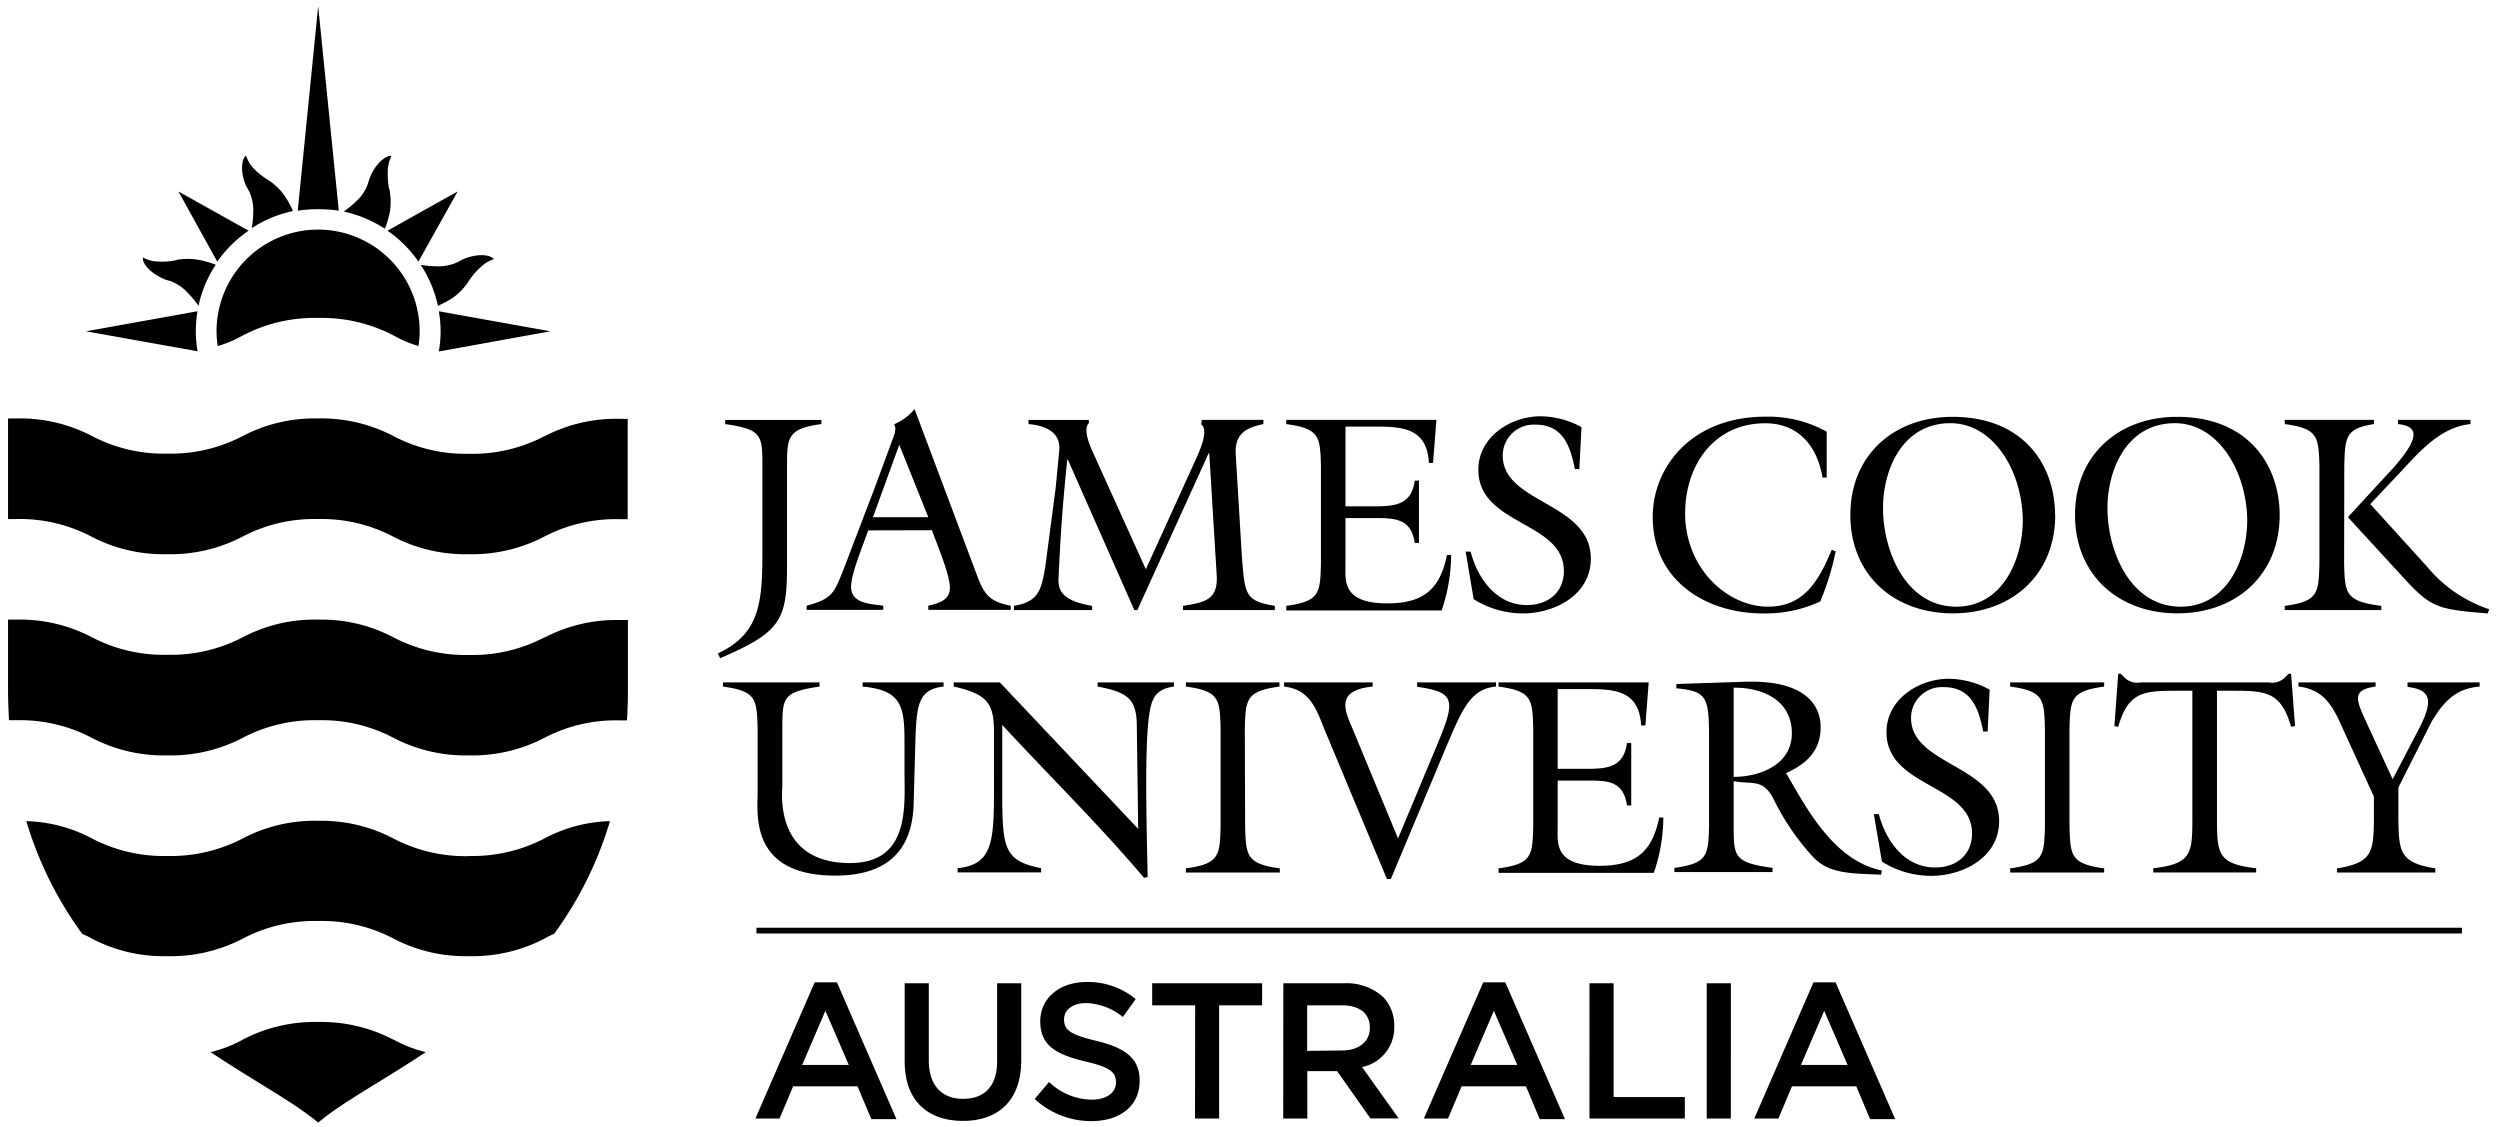 <svg xmlns="http://www.w3.org/2000/svg" width="310.67" height="139.99" viewBox="0 0 310.67 139.99"><path d="M67.66 79.2a19.19 19.19 0 0 1-9.37 2.19 19.32 19.32 0 0 1-9.38-2.18A19.16 19.16 0 0 0 39.54 77a19.14 19.14 0 0 0-9.37 2.19 19.32 19.32 0 0 1-9.38 2.18 19.28 19.28 0 0 1-9.37-2.18A19.21 19.21 0 0 0 2 77H1v8.67c0 1.32.05 2.58.12 3.83h.91a19.21 19.21 0 0 1 9.38 2.19 19.28 19.28 0 0 0 9.37 2.18 19.32 19.32 0 0 0 9.38-2.18 19.14 19.14 0 0 1 9.37-2.19 19.16 19.16 0 0 1 9.37 2.19 19.32 19.32 0 0 0 9.38 2.18 19.31 19.31 0 0 0 9.37-2.18A19.16 19.16 0 0 1 77 89.52h.91c.08-1.25.12-2.51.12-3.83v-8.64h-1a19.28 19.28 0 0 0-9.37 2.18m-9.37 27.16a19.29 19.29 0 0 1-9.38-2.18 19.16 19.16 0 0 0-9.37-2.21 19.16 19.16 0 0 0-9.37 2.19 19.32 19.32 0 0 1-9.38 2.18 19.28 19.28 0 0 1-9.37-2.18 18.45 18.45 0 0 0-8.15-2.15 46 46 0 0 0 6.94 14 12.39 12.39 0 0 1 1.21.6 19.17 19.17 0 0 0 9.37 2.18 19.32 19.32 0 0 0 9.38-2.18 19.16 19.16 0 0 1 9.37-2.19 19.16 19.16 0 0 1 9.37 2.19 19.29 19.29 0 0 0 9.38 2.18 19.31 19.31 0 0 0 9.37-2.18 11.36 11.36 0 0 1 1.21-.6 46 46 0 0 0 6.93-14 18.37 18.37 0 0 0-8.14 2.15 19.31 19.31 0 0 1-9.37 2.18m-9.38 22.84a19.28 19.28 0 0 0-9.37-2.21 19.28 19.28 0 0 0-9.37 2.19 15.66 15.66 0 0 1-4 1.55c5.37 3.59 10.34 6.23 13.37 8.76 3-2.53 8-5.17 13.37-8.76a15.66 15.66 0 0 1-4-1.55M67.66 54.2a19.19 19.19 0 0 1-9.37 2.19 19.21 19.21 0 0 1-9.38-2.19 19.28 19.28 0 0 0-9.37-2.2 19.25 19.25 0 0 0-9.37 2.18 19.21 19.21 0 0 1-9.38 2.19 19.16 19.16 0 0 1-9.37-2.19A19.32 19.32 0 0 0 2 52H1v12.5h1a19.21 19.21 0 0 1 9.38 2.19 19.28 19.28 0 0 0 9.37 2.18 19.32 19.32 0 0 0 9.38-2.18 19.14 19.14 0 0 1 9.37-2.19 19.16 19.16 0 0 1 9.37 2.19 19.32 19.32 0 0 0 9.38 2.18 19.31 19.31 0 0 0 9.37-2.18A19.16 19.16 0 0 1 77 64.52h1V52.05h-1a19.28 19.28 0 0 0-9.37 2.18M48.46 26.26a7.77 7.77 0 0 0 0-2.31c0-.25-.11-.5-.16-.76a9.75 9.75 0 0 1-.11-1.93 4.14 4.14 0 0 1 .47-1.88c-.65-.1-1.52.71-2 1.4a6.09 6.09 0 0 0-.77 1.5c-.08.2-.12.42-.19.61a5.63 5.63 0 0 1-1.06 1.76 14 14 0 0 1-1.92 1.64 15.24 15.24 0 0 1 5.11 2.14 12.5 12.5 0 0 0 .63-2.17zm-17.78-3c.09.2.21.38.31.57a5.75 5.75 0 0 1 .48 2 13.72 13.72 0 0 1-.18 2.52 15 15 0 0 1 5.11-2.12 10.82 10.82 0 0 0-1.1-2 7.54 7.54 0 0 0-1.62-1.62c-.21-.16-.44-.29-.65-.43A10.1 10.1 0 0 1 31.58 21a4.28 4.28 0 0 1-1-1.66c-.54.39-.58 1.58-.42 2.4a6.11 6.11 0 0 0 .52 1.57zm11.42 2.92L39.54.77 37 26.18a16.57 16.57 0 0 1 2.54-.18 16.69 16.69 0 0 1 2.56.18zm9.9 6.33l4.87-8.72-8.72 4.88A15 15 0 0 1 52 32.51zm-21.11-3.84l-8.72-4.88L27 32.51a15.15 15.15 0 0 1 3.89-3.84zM58 35.3c.15-.21.28-.44.43-.64a8.2 8.2 0 0 1 1.29-1.45 4.09 4.09 0 0 1 1.65-1c-.39-.53-1.58-.58-2.4-.42a6.35 6.35 0 0 0-1.6.51c-.2.1-.37.22-.57.31a5.53 5.53 0 0 1-2 .48 13.07 13.07 0 0 1-2.52-.18A15 15 0 0 1 54.42 38a12.09 12.09 0 0 0 2-1.1A7.67 7.67 0 0 0 58 35.3zm-33.46 3.38l-13.86 2.49 13.87 2.48a15.79 15.79 0 0 1-.22-2.49 16.93 16.93 0 0 1 .21-2.48zm43.85 2.49l-13.86-2.49a14.14 14.14 0 0 1 0 5zm-46.06-8.93c-.26 0-.51.11-.76.16a9.12 9.12 0 0 1-1.94.1 4.1 4.1 0 0 1-1.87-.5c-.11.66.71 1.53 1.4 2a6.43 6.43 0 0 0 1.49.78c.21.07.42.1.62.18A5.7 5.7 0 0 1 23 36.05 14 14 0 0 1 24.67 38a14.87 14.87 0 0 1 2.14-5.1 11.57 11.57 0 0 0-2.18-.62 7.7 7.7 0 0 0-2.3-.04zm17.21-3.71a12.63 12.63 0 0 0-12.63 12.63 12.48 12.48 0 0 0 .15 1.84 14.76 14.76 0 0 0 3.11-1.31 19.25 19.25 0 0 1 9.37-2.18 19.28 19.28 0 0 1 9.37 2.18A14.76 14.76 0 0 0 52 43a12.48 12.48 0 0 0 .15-1.85 12.63 12.63 0 0 0-12.61-12.62zm55.2 29.35c0-3.82-.07-4.52-4.62-5.18v-.52h11.95v.52c-4.17.56-4.27 1.6-4.27 5.18v12.44c0 6.74-.77 8.24-8.31 11.47l-.28-.59c5.11-2.4 5.53-6.15 5.53-12.4zm17.01-2.61l-3.27 9h6.88zm-3.86 10.64c-.59 1.74-2.13 5.35-2.13 7 0 2.12 2.4 2.12 4 2.36v.52h-9.52v-.52c3.09-.83 3.4-1.53 4.48-4.24l3.92-10.25 2.09-5.67c.31-.9.77-1.73.38-2.39a6.61 6.61 0 0 0 2.54-1.88l7.65 20.36c.93 2.54 1.53 3.55 4.3 4.07v.52h-10.24v-.52c1.22-.28 2.68-.66 2.68-2.22s-1.33-4.73-2.23-7.16zm34.5 4.83l6.29-13.83c.87-1.91 1.36-3.65.59-4.17l.08-.56H157v.52c-2.23.45-3.58 1.29-3.44 3.72l.76 12.65c.38 4.83.38 5.6 4.1 6.22v.52H147v-.52c2.68-.42 4.38-.73 4.2-3.79l-.93-15.18h-.07l-8.86 19.49h-.38l-8.26-18.69h-.07c-.56 5.31-.83 9.17-1.08 14.55-.07 1.36 0 2.93 4.17 3.62v.52H126v-.52c3.09-.52 3.4-2 3.89-4.83l1.29-9.76.45-4.73c.21-2.3-1.77-3.09-3.82-3.27v-.52h7.5v.38c-.77.8.17 2.89.41 3.44zm17.45 4.55c4.17-.56 4.21-1.6 4.31-5.18V57.88c-.1-3.58-.14-4.62-4.31-5.18v-.52h18.66l-.42 5.35h-.51c-.25-4.48-3.48-4.52-7-4.52h-3.37v9.91h3.61c2.61 0 4.59-.21 5-3.2h.52v7.75h-.52c-.45-3-2.36-3.09-5-3.09h-3.61v5.7c0 2-.49 4.9 5.21 4.9 4.38 0 6.53-1.67 7.4-6h.52a21.61 21.61 0 0 1-1.18 6.88h-19.31zm36.42-16.99h-.55c-.56-2.82-1.46-5.53-4.9-5.53a3.85 3.85 0 0 0-4.07 3.83c0 6 10.95 5.8 10.95 12.82 0 4.48-4.45 6.81-8.45 6.81a11.54 11.54 0 0 1-6.11-1.77l-1-5.91h.62c.87 3.34 3.2 6.64 7 6.64 2.57 0 4.59-1.53 4.59-4.24 0-6.19-10.63-5.63-10.63-12.58 0-4.07 4-6.64 7.75-6.64a10.78 10.78 0 0 1 5.07 1.35zM227 59.34h-.52c-.66-3.93-3-6.74-7.12-6.74-6.36 0-9.95 5.21-9.95 11.19 0 6.85 5.25 11.6 10.3 11.6 4.54 0 6.35-3.33 7.92-7.08l.49.21a33.61 33.61 0 0 1-1.92 6.22 16.13 16.13 0 0 1-7.09 1.49c-7.26 0-13.73-4.17-13.73-12 0-6.19 4.83-12.45 14-12.45a15 15 0 0 1 7.62 1.86zm7 3.79c0 5.38 2.85 12.26 9.1 12.26 5.73 0 8.27-5.83 8.27-10.8-.1-6.16-3.68-12-9-12-6 0-8.37 5.83-8.37 10.53m21.4.87c0 7.47-5.42 12.23-12.72 12.23S229.94 71.47 229.94 64s5.43-12.2 12.69-12.2c8.9 0 12.75 6.05 12.75 12.24m6.51-.91c0 5.38 2.85 12.26 9.1 12.26 5.74 0 8.27-5.83 8.27-10.8-.1-6.16-3.68-12-9-12-6 0-8.37 5.83-8.37 10.53m21.4.87c0 7.47-5.42 12.23-12.71 12.23S257.86 71.47 257.86 64s5.42-12.2 12.68-12.2c8.9 0 12.75 6.05 12.75 12.24M307 52.18v.52c-4 .42-6.61 3.79-9.18 6.47l-3.27 3.47 7.06 7.78a17 17 0 0 0 7.71 5.29l-.17.52c-6.05-.49-7-.66-10.29-4.24l-7.09-7.72 5.6-6.08c3.65-4.1 2.95-5.24.62-5.49v-.52zm-15.7 17.93c.1 3.58.14 4.63 4.62 5.18v.52h-12v-.52c4.17-.55 4.2-1.6 4.31-5.18V57.88c-.11-3.58-.14-4.62-4.31-5.18v-.52H295v.52c-3.54.56-3.58 1.6-3.68 5.18zM117.26 84.8v.52c-3.16.34-3.37 2.29-3.51 6.88l-.21 7.61c-.1 4.49-2 9-9.73 9-10.77 0-9.66-7.78-9.66-10.56V90.5c-.11-3.59-.14-4.62-4.31-5.18v-.52h12v.52c-4.55.66-4.62 1.35-4.62 5.18v7.12c0 .66-1.12 9.63 8.41 9.63 7.5 0 6.77-7.16 6.77-11.4V92.2c0-4.41-.34-6.43-5.21-6.88v-.52zm24.18 18.2l-.17-12.68c0-3.3-.94-4.28-4.87-5v-.52h9.48v.52c-2.39.31-2.84 1.63-3.12 3.89-.49 3.82-.31 12.2-.14 19.77l-.45.11c-5.56-6.57-11.75-12.65-17.62-19v6.4c0 8.62-.21 10.39 4.83 11.4v.52H119v-.52c4.69-.49 4.52-3.69 4.52-11.57v-5.2c0-3.47-.56-4.83-5-5.8v-.52h5.73zm13.29-.27c.11 3.58.15 4.62 4.31 5.18v.52h-11.67v-.52c4.17-.56 4.21-1.6 4.31-5.18V90.5c-.1-3.59-.14-4.62-4.31-5.18v-.52H159v.52c-4.16.56-4.2 1.59-4.31 5.18zm31.18-17.93v.52c-3.27.28-4.28 3-6.43 8.06l-6.64 15.85h-.49l-7.85-18.8c-1-2.54-1.84-4.77-4.93-5.11v-.52h11v.52c-4.9.48-3.3 3.27-2.4 5.46l5.56 13.41 4.11-9.84c3-7.12 3.54-8.27-1.74-9v-.55zm.31 23.11c4.17-.56 4.21-1.6 4.31-5.18V90.5c-.1-3.59-.14-4.62-4.31-5.18v-.52h18.66l-.41 5.35h-.53c-.24-4.49-3.47-4.52-7-4.52h-3.37v9.91h3.61c2.61 0 4.59-.21 5-3.2h.53v7.75h-.53c-.45-3.06-2.36-3.09-5-3.09h-3.61v5.7c0 2-.49 4.89 5.21 4.89 4.38 0 6.54-1.66 7.4-6h.52a21.66 21.66 0 0 1-1.18 6.88h-19.3zm29.22-11.37c3.34 0 7.23-1.56 7.23-5.42 0-4.07-3.58-5.7-7.23-5.66zM212.38 92c0-5.31-.17-6.11-4.06-6.46V85l8.48-.28c8.75-.28 9.45 4 9.45 5.66 0 2.92-1.81 4.59-4.31 5.7l.17.25c2.68 4.69 6 10.66 11.75 11.85l-.1.52c-3.69-.18-6.4-.07-8.41-2.16a30.08 30.08 0 0 1-4.83-7c-1.4-2.88-2.64-2-5.08-2.47v5.6c0 3.82.07 4.52 4.83 5.18v.52h-12.2v-.52c4.17-.56 4.21-1.6 4.31-5.18zM247 90.91h-.55c-.56-2.81-1.46-5.52-4.9-5.52a3.84 3.84 0 0 0-4.07 3.82c0 6 10.95 5.8 10.95 12.83 0 4.48-4.45 6.8-8.45 6.8a11.51 11.51 0 0 1-6.12-1.77l-1-5.9h.62c.87 3.33 3.2 6.63 7 6.63 2.57 0 4.58-1.52 4.58-4.23 0-6.19-10.63-5.64-10.63-12.59 0-4.07 4-6.63 7.74-6.63a10.79 10.79 0 0 1 5.08 1.35zm10.17 11.82c.11 3.58.15 4.62 4.31 5.18v.52H249.8v-.52c4.18-.56 4.21-1.6 4.32-5.18V90.5c-.11-3.59-.14-4.62-4.32-5.18v-.52h11.68v.52c-4.16.56-4.2 1.59-4.31 5.18zm27.26-19.01h.28l.49 6.5-.49.1c-1.22-4.31-3.12-4.48-7.12-4.48h-2.09v16.06c0 4.3.21 5.45 4.87 6v.52h-12.79v-.52c4.65-.56 4.86-1.71 4.86-6V85.84h-2.08c-4 0-5.91.17-7.13 4.48l-.48-.1.48-6.5h.28l.35.31a2.22 2.22 0 0 0 2.15.77h15.92a2.23 2.23 0 0 0 2.16-.77zm23.71 1.08v.52c-3 .24-4.51 1.91-6 4.41l-4.1 8.13v3.94c.07 4 .14 5.41 4.59 6.11v.52h-12.21v-.52c4.45-.7 4.52-2.12 4.58-6.11V99l-3.61-7.89c-1.32-2.92-2.26-5.38-5.77-5.8v-.51h9.59v.52c-2.85.38-2.46 1.53-1.35 4l3.47 7.51 3-5.74c2.15-4 1.87-5.35-1.15-5.73v-.56zM94 115.29h211.94v.71H94zm7.24 6.78H104l7.4 17h-3.12l-1.72-4.07h-8l-1.69 4h-3zm4.24 10.27l-2.91-6.73-2.89 6.73zm6.94-.46v-9.69h3v9.57c0 3.13 1.61 4.79 4.26 4.79s4.23-1.56 4.23-4.67v-9.69h3v9.55c0 5-2.84 7.55-7.24 7.55s-7.25-2.52-7.25-7.41zm16.16 4.69l1.78-2.11a7.83 7.83 0 0 0 5.32 2.19c1.82 0 3-.87 3-2.12v-.05c0-1.2-.67-1.85-3.8-2.57-3.58-.87-5.61-1.93-5.61-5 0-2.88 2.41-4.88 5.75-4.88a9.33 9.33 0 0 1 6.11 2.12l-1.59 2.23a7.63 7.63 0 0 0-4.56-1.73c-1.74 0-2.75.89-2.75 2v.05c0 1.29.77 1.87 4 2.64 3.56.87 5.39 2.14 5.39 4.93v.05c0 3.15-2.48 5-6 5a10.35 10.35 0 0 1-7.04-2.75zm19.94-11.64h-5.34v-2.74h13.66v2.74h-5.34V139h-3zm10.96-2.74H167a6.81 6.81 0 0 1 4.86 1.68 5.11 5.11 0 0 1 1.4 3.63 5 5 0 0 1-4 5.1l4.55 6.38h-3.51l-4.14-5.87h-3.7V139h-3zm7.29 8.35c2.11 0 3.46-1.11 3.46-2.82 0-1.8-1.3-2.79-3.49-2.79h-4.3v5.66zm17.55-8.47h2.74l7.41 17h-3.13l-1.71-4.07h-8l-1.69 4h-3zm4.23 10.27l-2.91-6.73-2.88 6.73zm8.97-10.15h3v14.14h8.85V139h-11.85zm14.57 0h3V139h-3zm13.27-.12h2.74l7.41 17h-3.12l-1.71-4.07h-8l-1.68 4h-3zm4.24 10.27l-2.91-6.73-2.89 6.73z" fill="#000"/></svg>
